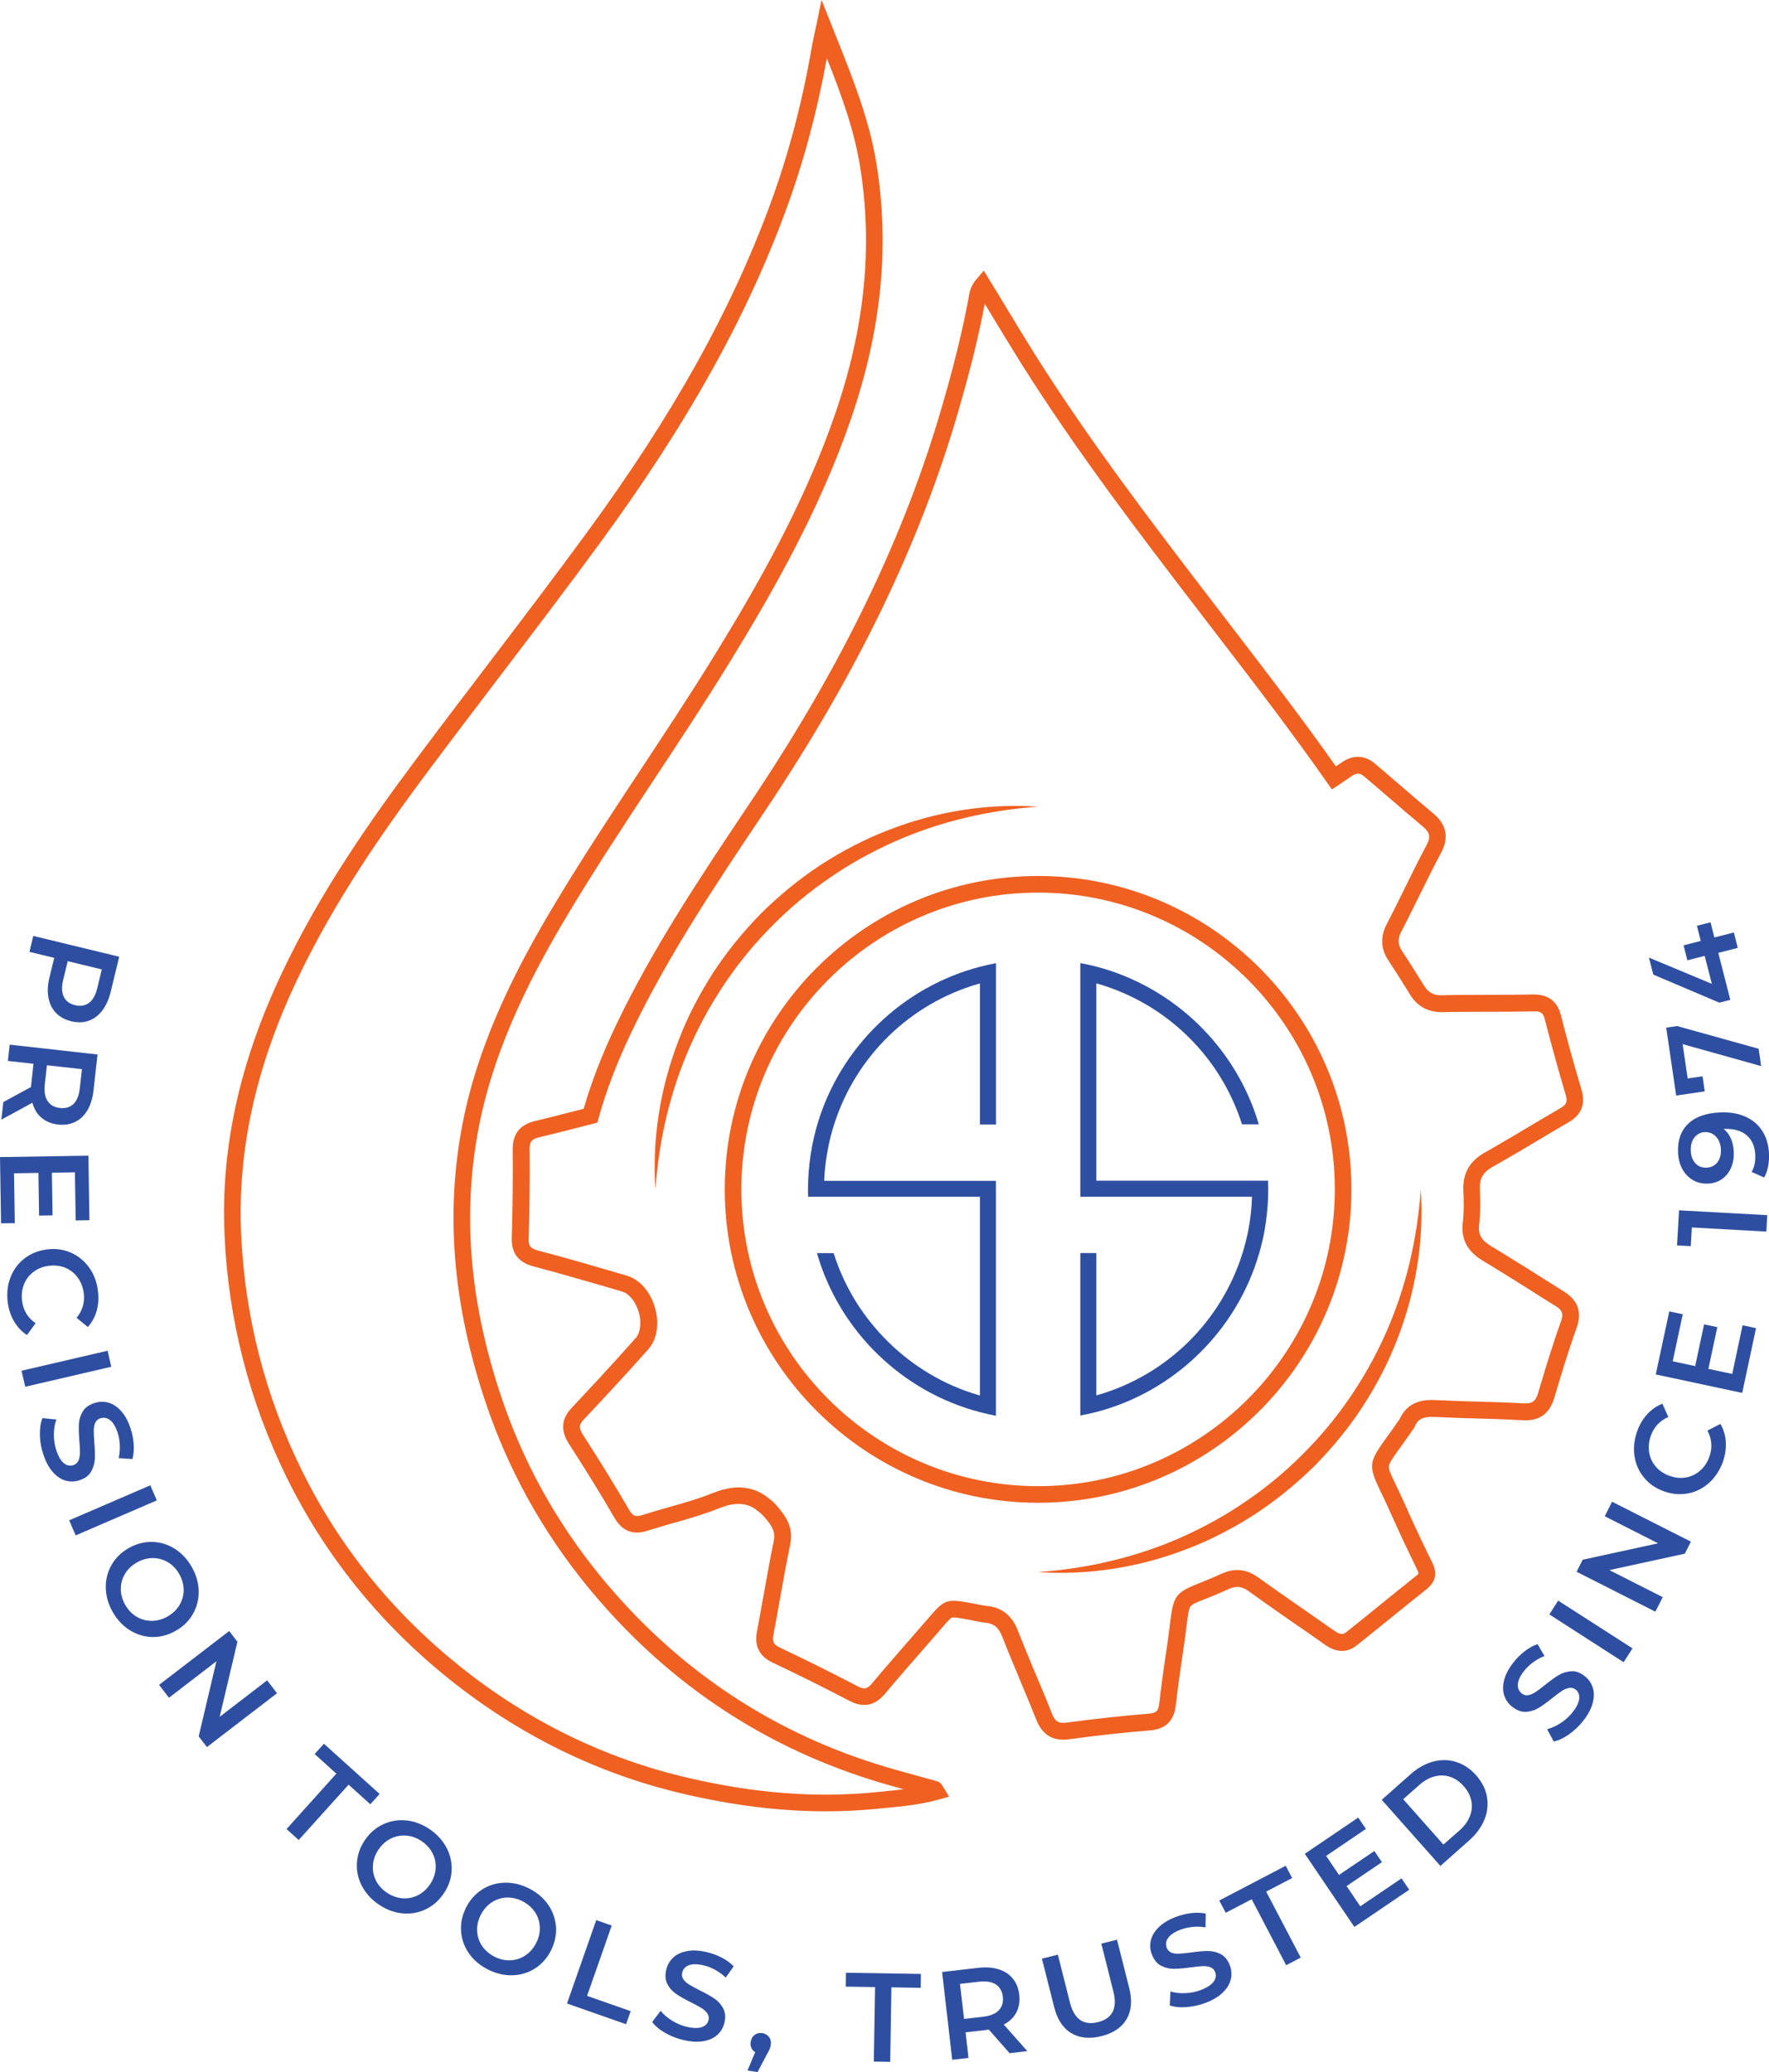 <?xml version="1.0" encoding="utf-8"?>
<!-- Generator: Adobe Illustrator 23.0.2, SVG Export Plug-In . SVG Version: 6.00 Build 0)  -->
<svg version="1.1" id="Layer_1" xmlns="http://www.w3.org/2000/svg" xmlns:xlink="http://www.w3.org/1999/xlink" x="0px" y="0px"
	 viewBox="0 0 266.22 311.79" style="enable-background:new 0 0 266.22 311.79;" xml:space="preserve">
<style type="text/css">
	.st0{fill:#2E4FA1;}
	.st1{fill:#EF6021;}
</style>
<g>
	<g>
		<g>
			<path class="st0" d="M15.38,152.08c-0.57,0.74-1.25,1.25-2.05,1.53c-0.8,0.28-1.67,0.3-2.62,0.07c-0.94-0.23-1.7-0.65-2.29-1.26
				c-0.59-0.61-0.97-1.38-1.13-2.3c-0.17-0.92-0.12-1.94,0.16-3.06l0.71-2.92l-3.73-0.9l0.58-2.4l12.93,3.13l-1.29,5.32
				C16.37,150.41,15.95,151.34,15.38,152.08z M9.6,149.99c0.31,0.65,0.88,1.07,1.7,1.27c0.82,0.2,1.52,0.08,2.1-0.35
				c0.57-0.43,0.99-1.17,1.24-2.22l0.68-2.81l-5.13-1.24l-0.68,2.81C9.25,148.49,9.28,149.34,9.6,149.99z"/>
			<path class="st0" d="M0.5,165.84l4.17-2.27c0-0.11,0.01-0.29,0.04-0.51l0.33-2.98l-3.85-0.43l0.27-2.45l13.22,1.48l-0.61,5.44
				c-0.13,1.15-0.43,2.12-0.9,2.93c-0.47,0.81-1.09,1.4-1.84,1.77c-0.76,0.37-1.62,0.51-2.59,0.4c-0.99-0.11-1.82-0.45-2.49-1.01
				c-0.66-0.56-1.12-1.32-1.37-2.27l-4.68,2.55L0.5,165.84z M11.06,166.12c0.52-0.5,0.83-1.29,0.95-2.36l0.32-2.87l-5.27-0.59
				l-0.32,2.87c-0.12,1.07,0.02,1.91,0.42,2.51c0.4,0.61,1.02,0.96,1.86,1.05C9.87,166.83,10.55,166.62,11.06,166.12z"/>
			<path class="st0" d="M2.23,184.06l-2.07,0.03L0,174.12l13.3-0.21l0.16,9.71l-2.07,0.03l-0.12-7.24l-3.46,0.06l0.1,6.42
				l-2.03,0.03l-0.1-6.42l-3.67,0.06L2.23,184.06z"/>
			<path class="st0" d="M1.57,192.24c0.44-1.15,1.14-2.1,2.08-2.84s2.07-1.2,3.36-1.38c1.29-0.17,2.5-0.02,3.61,0.46
				s2.03,1.22,2.76,2.21c0.73,1,1.18,2.16,1.35,3.49c0.14,1.08,0.09,2.09-0.17,3.03s-0.7,1.77-1.34,2.48l-1.7-1.38
				c0.9-1.09,1.26-2.33,1.08-3.73c-0.12-0.9-0.43-1.69-0.92-2.35c-0.49-0.66-1.11-1.15-1.87-1.46c-0.76-0.31-1.58-0.4-2.47-0.29
				c-0.89,0.12-1.66,0.42-2.31,0.92c-0.65,0.5-1.13,1.13-1.43,1.9c-0.3,0.77-0.39,1.6-0.27,2.51c0.18,1.39,0.86,2.5,2.03,3.31
				l-1.3,1.78c-0.8-0.52-1.44-1.21-1.94-2.05c-0.5-0.85-0.82-1.81-0.96-2.89C1,194.64,1.13,193.39,1.57,192.24z"/>
			<path class="st0" d="M16.19,203.26l0.56,2.41L3.8,208.68l-0.56-2.41L16.19,203.26z"/>
			<path class="st0" d="M6,215.92c-0.02-1,0.11-1.84,0.39-2.52l2.09,0.21c-0.24,0.65-0.36,1.4-0.37,2.23
				c-0.01,0.84,0.11,1.63,0.36,2.39c0.31,0.94,0.69,1.59,1.14,1.95c0.45,0.36,0.93,0.46,1.42,0.3c0.36-0.12,0.62-0.35,0.77-0.68
				s0.22-0.72,0.23-1.16c0-0.44-0.03-1.03-0.08-1.77c-0.09-1.04-0.12-1.89-0.08-2.56c0.03-0.67,0.22-1.3,0.57-1.89
				s0.94-1.02,1.77-1.29c0.7-0.23,1.39-0.25,2.09-0.06c0.7,0.19,1.34,0.61,1.93,1.27c0.59,0.65,1.07,1.53,1.43,2.64
				c0.25,0.77,0.41,1.56,0.46,2.37c0.05,0.81-0.01,1.54-0.19,2.21l-2.07-0.14c0.14-0.66,0.2-1.32,0.17-1.98
				c-0.03-0.66-0.14-1.27-0.32-1.83c-0.31-0.93-0.69-1.56-1.15-1.91c-0.46-0.35-0.95-0.44-1.47-0.27c-0.36,0.12-0.61,0.34-0.76,0.68
				c-0.14,0.33-0.22,0.72-0.22,1.16c0,0.44,0.03,1.03,0.08,1.77c0.09,1.01,0.12,1.85,0.08,2.53c-0.04,0.68-0.23,1.31-0.57,1.9
				c-0.34,0.59-0.92,1.01-1.74,1.28c-0.7,0.23-1.39,0.25-2.08,0.06c-0.69-0.19-1.33-0.62-1.92-1.28s-1.07-1.54-1.43-2.65
				C6.19,217.91,6.02,216.92,6,215.92z"/>
			<path class="st0" d="M22.62,223.51l0.98,2.27l-12.21,5.27l-0.98-2.27L22.62,223.51z"/>
			<path class="st0" d="M15.92,238.91c-0.02-1.24,0.27-2.38,0.88-3.44c0.61-1.05,1.47-1.9,2.6-2.53c1.13-0.63,2.3-0.94,3.51-0.91
				c1.22,0.03,2.35,0.37,3.39,1.03s1.9,1.58,2.57,2.76c0.67,1.18,1.01,2.39,1.03,3.63c0.02,1.24-0.27,2.38-0.87,3.43
				c-0.6,1.05-1.47,1.9-2.61,2.54s-2.31,0.95-3.52,0.92c-1.21-0.03-2.34-0.38-3.39-1.04c-1.05-0.66-1.9-1.58-2.57-2.76
				C16.28,241.36,15.94,240.15,15.92,238.91z M20.53,243.27c0.7,0.42,1.45,0.63,2.28,0.64c0.82,0,1.62-0.22,2.39-0.65
				c0.77-0.44,1.37-1.01,1.8-1.71c0.42-0.7,0.64-1.46,0.64-2.28c0-0.81-0.22-1.61-0.65-2.38c-0.44-0.77-1-1.37-1.7-1.79
				c-0.7-0.42-1.46-0.63-2.28-0.64c-0.82,0-1.62,0.22-2.39,0.65c-0.77,0.44-1.37,1-1.8,1.71c-0.42,0.7-0.64,1.46-0.64,2.28
				c0,0.81,0.22,1.61,0.65,2.38C19.27,242.25,19.84,242.85,20.53,243.27z"/>
			<path class="st0" d="M41.69,254.8l-10.55,8.1l-1.24-1.61l2.67-11.3l-7.14,5.49l-1.49-1.94l10.55-8.1l1.24,1.61l-2.67,11.3
				l7.14-5.49L41.69,254.8z"/>
			<path class="st0" d="M50.62,266.9l-3.27-2.95l1.4-1.55l8.38,7.56l-1.4,1.55l-3.27-2.95l-7.51,8.33l-1.83-1.65L50.62,266.9z"/>
			<path class="st0" d="M54.42,283.72c-0.56-1.11-0.79-2.27-0.7-3.48s0.5-2.35,1.24-3.41c0.74-1.06,1.66-1.84,2.77-2.34
				s2.28-0.68,3.51-0.54c1.23,0.14,2.4,0.6,3.51,1.37c1.11,0.78,1.94,1.72,2.5,2.82s0.79,2.26,0.71,3.47s-0.5,2.35-1.25,3.42
				c-0.75,1.07-1.67,1.85-2.78,2.35c-1.1,0.5-2.27,0.67-3.5,0.53c-1.23-0.14-2.4-0.6-3.51-1.37
				C55.81,285.77,54.98,284.82,54.42,283.72z M60.47,285.65c0.81,0.08,1.59-0.06,2.33-0.41s1.37-0.9,1.87-1.62
				c0.51-0.73,0.8-1.5,0.88-2.32c0.08-0.82-0.06-1.6-0.41-2.33c-0.35-0.73-0.89-1.35-1.62-1.86s-1.5-0.8-2.31-0.88
				c-0.81-0.08-1.59,0.06-2.33,0.41c-0.74,0.35-1.37,0.9-1.87,1.62c-0.51,0.73-0.8,1.5-0.88,2.32c-0.08,0.82,0.06,1.59,0.41,2.33
				c0.35,0.73,0.89,1.35,1.62,1.86C58.89,285.27,59.66,285.57,60.47,285.65z"/>
			<path class="st0" d="M70.58,293.96c-0.71-1.01-1.11-2.13-1.19-3.34c-0.09-1.21,0.16-2.4,0.74-3.55c0.58-1.16,1.38-2.06,2.4-2.72
				c1.02-0.66,2.15-1,3.39-1.04s2.46,0.25,3.67,0.85c1.21,0.61,2.17,1.42,2.88,2.43s1.11,2.13,1.2,3.33
				c0.09,1.21-0.16,2.39-0.74,3.56c-0.58,1.17-1.39,2.08-2.41,2.73s-2.15,1-3.39,1.03c-1.24,0.04-2.46-0.25-3.67-0.85
				C72.25,295.78,71.29,294.97,70.58,293.96z M76.84,294.99c0.81-0.04,1.56-0.29,2.24-0.75c0.68-0.46,1.22-1.08,1.62-1.88
				c0.4-0.79,0.58-1.6,0.53-2.42c-0.04-0.82-0.29-1.57-0.75-2.24c-0.46-0.67-1.08-1.21-1.87-1.61c-0.79-0.4-1.6-0.58-2.41-0.54
				c-0.81,0.04-1.56,0.29-2.24,0.75s-1.22,1.08-1.62,1.88c-0.4,0.79-0.58,1.6-0.53,2.42c0.04,0.82,0.29,1.57,0.75,2.24
				c0.46,0.67,1.08,1.21,1.87,1.61C75.23,294.85,76.03,295.03,76.84,294.99z"/>
			<path class="st0" d="M89.73,288.94l2.33,0.82l-3.71,10.58l6.56,2.3l-0.69,1.97l-8.89-3.12L89.73,288.94z"/>
			<path class="st0" d="M100.1,305.91c-0.87-0.5-1.52-1.05-1.95-1.64l1.27-1.68c0.43,0.54,1.01,1.04,1.72,1.48
				c0.71,0.44,1.45,0.75,2.23,0.93c0.96,0.22,1.72,0.23,2.26,0.04c0.55-0.2,0.88-0.55,1-1.06c0.09-0.37,0.02-0.71-0.19-1.01
				c-0.21-0.3-0.5-0.57-0.88-0.8c-0.38-0.23-0.9-0.51-1.56-0.85c-0.93-0.46-1.68-0.88-2.23-1.26c-0.56-0.38-1-0.86-1.32-1.46
				c-0.32-0.6-0.39-1.33-0.19-2.18c0.17-0.72,0.51-1.32,1.03-1.82c0.52-0.5,1.22-0.83,2.08-0.99c0.86-0.17,1.86-0.12,3,0.15
				c0.79,0.18,1.54,0.46,2.26,0.83s1.31,0.81,1.78,1.31l-1.19,1.69c-0.49-0.46-1.02-0.85-1.6-1.17s-1.16-0.54-1.74-0.67
				c-0.95-0.22-1.69-0.22-2.23-0.01c-0.54,0.21-0.87,0.59-0.99,1.12c-0.09,0.37-0.02,0.7,0.19,1c0.21,0.3,0.5,0.56,0.88,0.79
				c0.38,0.23,0.9,0.51,1.56,0.85c0.91,0.45,1.65,0.86,2.21,1.24c0.56,0.38,1,0.87,1.33,1.47c0.32,0.6,0.39,1.31,0.2,2.15
				c-0.17,0.72-0.51,1.32-1.03,1.81c-0.52,0.49-1.22,0.82-2.09,0.98s-1.87,0.11-3.01-0.15C101.9,306.78,100.96,306.41,100.1,305.91z
				"/>
			<path class="st0" d="M115.73,306.53c0.25,0.33,0.34,0.73,0.27,1.19c-0.03,0.2-0.09,0.41-0.17,0.62
				c-0.09,0.21-0.25,0.52-0.49,0.94l-1.33,2.52l-1.52-0.22l1.16-2.77c-0.26-0.15-0.45-0.36-0.57-0.63s-0.16-0.56-0.11-0.89
				c0.07-0.46,0.26-0.82,0.59-1.07c0.33-0.25,0.71-0.34,1.15-0.28C115.14,306,115.48,306.2,115.73,306.53z"/>
			<path class="st0" d="M131.69,299.02l-4.41-0.07l0.03-2.09l11.28,0.18l-0.03,2.09l-4.41-0.07l-0.18,11.21l-2.47-0.04
				L131.69,299.02z"/>
			<path class="st0" d="M151.94,308.97l-3.14-3.56c-0.11,0.03-0.28,0.05-0.51,0.08l-2.98,0.34l0.44,3.85l-2.45,0.28l-1.52-13.21
				l5.44-0.63c1.14-0.13,2.16-0.06,3.06,0.22s1.61,0.75,2.14,1.4c0.53,0.65,0.86,1.46,0.97,2.43c0.11,0.99-0.03,1.88-0.43,2.65
				c-0.4,0.77-1.04,1.39-1.9,1.84l3.54,3.99L151.94,308.97z M149.85,298.61c-0.61-0.39-1.44-0.52-2.51-0.4l-2.87,0.33l0.61,5.27
				l2.87-0.33c1.07-0.12,1.86-0.45,2.36-0.97c0.5-0.52,0.7-1.21,0.61-2.05C150.81,299.62,150.45,299,149.85,298.61z"/>
			<path class="st0" d="M161.22,305.95c-1.25-0.75-2.11-2.06-2.58-3.93l-1.84-7.28l2.4-0.6l1.81,7.18c0.64,2.53,2.05,3.52,4.24,2.97
				c2.17-0.55,2.94-2.09,2.3-4.62l-1.81-7.19l2.36-0.59l1.84,7.28c0.47,1.87,0.34,3.42-0.4,4.68c-0.74,1.25-1.99,2.1-3.78,2.55
				C163.98,306.85,162.47,306.7,161.22,305.95z"/>
			<path class="st0" d="M178.58,302.03c-1,0.08-1.84-0.01-2.54-0.25l0.1-2.1c0.66,0.2,1.41,0.29,2.25,0.25
				c0.84-0.03,1.63-0.2,2.37-0.49c0.92-0.36,1.55-0.78,1.89-1.25s0.41-0.95,0.22-1.43c-0.14-0.35-0.38-0.6-0.72-0.73
				s-0.74-0.18-1.17-0.16c-0.44,0.02-1.03,0.08-1.77,0.18c-1.03,0.14-1.88,0.22-2.55,0.22c-0.67,0-1.31-0.15-1.92-0.46
				c-0.61-0.31-1.07-0.88-1.39-1.69c-0.27-0.68-0.33-1.38-0.17-2.08c0.15-0.71,0.54-1.37,1.16-1.99c0.62-0.62,1.47-1.15,2.56-1.57
				c0.75-0.29,1.53-0.49,2.34-0.59c0.8-0.1,1.54-0.07,2.21,0.07l-0.03,2.07c-0.67-0.11-1.33-0.13-1.98-0.06
				c-0.65,0.07-1.26,0.21-1.81,0.42c-0.91,0.36-1.52,0.77-1.85,1.25s-0.38,0.97-0.19,1.48c0.14,0.35,0.38,0.59,0.72,0.72
				c0.34,0.13,0.73,0.18,1.17,0.15c0.44-0.02,1.03-0.08,1.77-0.18c1-0.15,1.84-0.22,2.52-0.22s1.32,0.15,1.92,0.46
				s1.06,0.86,1.38,1.67c0.27,0.68,0.32,1.38,0.17,2.08c-0.16,0.7-0.54,1.36-1.17,1.99c-0.63,0.63-1.48,1.15-2.57,1.58
				C180.55,301.73,179.58,301.95,178.58,302.03z"/>
			<path class="st0" d="M188.37,285.8l-3.91,2.04l-0.97-1.85l10-5.23l0.97,1.85l-3.91,2.04l5.2,9.93l-2.19,1.15L188.37,285.8z"/>
			<path class="st0" d="M210.92,282.66l1.16,1.71l-8.26,5.6l-7.46-11.01l8.04-5.45l1.16,1.71l-5.99,4.06l1.94,2.86l5.32-3.6
				l1.14,1.68l-5.32,3.6l2.06,3.04L210.92,282.66z"/>
			<path class="st0" d="M207.94,270.84l4.35-3.86c1.06-0.94,2.19-1.57,3.38-1.89c1.19-0.32,2.35-0.3,3.47,0.05s2.12,1.02,3,2
				c0.87,0.99,1.42,2.06,1.63,3.21c0.21,1.16,0.09,2.31-0.37,3.45c-0.46,1.14-1.22,2.19-2.28,3.13l-4.35,3.86L207.94,270.84z
				 M219.65,275.44c0.73-0.65,1.25-1.36,1.55-2.13c0.31-0.77,0.38-1.55,0.22-2.33c-0.16-0.78-0.54-1.51-1.15-2.2
				s-1.29-1.15-2.04-1.4c-0.76-0.25-1.54-0.27-2.34-0.06c-0.8,0.21-1.57,0.64-2.3,1.29l-2.42,2.14l6.05,6.82L219.65,275.44z"/>
			<path class="st0" d="M236.13,260.98c-0.82,0.58-1.58,0.94-2.31,1.08l-0.99-1.85c0.67-0.17,1.36-0.48,2.06-0.94
				c0.7-0.46,1.3-1,1.79-1.63c0.61-0.78,0.93-1.46,0.98-2.04c0.05-0.58-0.13-1.03-0.54-1.35c-0.3-0.23-0.63-0.32-0.99-0.25
				s-0.73,0.22-1.09,0.46c-0.37,0.25-0.84,0.6-1.42,1.06c-0.81,0.65-1.5,1.15-2.08,1.5c-0.58,0.35-1.2,0.54-1.88,0.58
				c-0.68,0.04-1.37-0.21-2.06-0.74c-0.58-0.45-0.99-1.02-1.22-1.7c-0.23-0.68-0.24-1.45-0.03-2.31c0.21-0.85,0.68-1.74,1.39-2.66
				c0.5-0.64,1.07-1.21,1.71-1.71c0.64-0.5,1.29-0.85,1.94-1.07l1.04,1.79c-0.63,0.25-1.21,0.57-1.73,0.96s-0.98,0.82-1.34,1.29
				c-0.6,0.77-0.91,1.44-0.94,2.02c-0.03,0.58,0.17,1.03,0.6,1.37c0.3,0.23,0.63,0.32,0.99,0.25c0.36-0.07,0.72-0.22,1.08-0.47
				c0.37-0.25,0.84-0.6,1.42-1.06c0.79-0.64,1.47-1.14,2.05-1.48c0.58-0.35,1.21-0.54,1.89-0.59s1.35,0.2,2.03,0.73
				c0.58,0.45,0.98,1.02,1.21,1.7c0.23,0.68,0.23,1.45,0.01,2.31c-0.22,0.86-0.68,1.75-1.4,2.67
				C237.67,259.71,236.95,260.4,236.13,260.98z"/>
			<path class="st0" d="M233.16,242.94l1.33-2.08l11.19,7.19l-1.34,2.08L233.16,242.94z"/>
			<path class="st0" d="M242.6,225.98l11.87,6.01l-0.92,1.81l-11.35,2.47l8.03,4.07l-1.11,2.19l-11.86-6.01l0.92-1.81l11.35-2.47
				l-8.03-4.07L242.6,225.98z"/>
			<path class="st0" d="M257.23,223.12c-0.91,0.83-1.96,1.37-3.14,1.6s-2.39,0.15-3.62-0.28c-1.23-0.43-2.24-1.1-3.01-2.03
				c-0.78-0.93-1.27-2-1.47-3.21c-0.2-1.22-0.08-2.46,0.36-3.73c0.36-1.03,0.86-1.91,1.52-2.63c0.65-0.72,1.42-1.26,2.31-1.61
				l0.89,2c-1.3,0.57-2.18,1.52-2.64,2.85c-0.3,0.86-0.38,1.7-0.24,2.51c0.14,0.81,0.48,1.53,1.02,2.14
				c0.54,0.62,1.23,1.07,2.08,1.37s1.68,0.37,2.48,0.22c0.8-0.15,1.51-0.5,2.13-1.05c0.61-0.55,1.07-1.26,1.37-2.12
				c0.46-1.33,0.35-2.62-0.32-3.87l1.96-1.01c0.48,0.82,0.75,1.72,0.81,2.71c0.06,0.98-0.09,1.99-0.44,3.01
				C258.82,221.24,258.14,222.29,257.23,223.12z"/>
			<path class="st0" d="M262.24,199.43l2.03,0.43l-2.08,9.75l-13.01-2.78l2.03-9.49l2.03,0.43l-1.51,7.08l3.38,0.72l1.34-6.28
				l1.99,0.42l-1.34,6.28l3.59,0.76L262.24,199.43z"/>
			<path class="st0" d="M252.68,182.13l13.28,0.73l-0.14,2.47l-11.21-0.62l-0.16,2.81l-2.07-0.11L252.68,182.13z"/>
			<path class="st0" d="M254.07,169.09c1.1-1.05,2.72-1.61,4.84-1.69c1.49-0.06,2.78,0.17,3.86,0.68c1.08,0.5,1.91,1.24,2.5,2.2
				c0.59,0.96,0.9,2.09,0.95,3.38c0.02,0.68-0.02,1.33-0.15,1.94c-0.12,0.61-0.32,1.14-0.58,1.59l-1.89-0.84
				c0.41-0.67,0.59-1.52,0.55-2.55c-0.05-1.28-0.48-2.26-1.29-2.96s-1.96-1.01-3.44-0.96l-0.02,0c0.47,0.38,0.83,0.86,1.09,1.46
				c0.26,0.6,0.4,1.28,0.43,2.04c0.03,0.87-0.11,1.67-0.42,2.37s-0.77,1.27-1.37,1.69s-1.31,0.64-2.12,0.67
				c-0.86,0.03-1.63-0.15-2.29-0.56c-0.67-0.41-1.19-0.97-1.57-1.69c-0.38-0.72-0.59-1.54-0.62-2.45
				C252.45,171.58,252.97,170.14,254.07,169.09z M258.25,171.05c-0.45-0.48-1-0.71-1.66-0.69c-0.65,0.02-1.17,0.29-1.58,0.79
				c-0.41,0.5-0.59,1.19-0.56,2.04c0.03,0.77,0.26,1.39,0.69,1.86c0.43,0.47,0.99,0.69,1.67,0.66c0.7-0.03,1.24-0.29,1.63-0.78
				c0.39-0.5,0.57-1.15,0.54-1.96C258.94,172.17,258.7,171.53,258.25,171.05z"/>
			<path class="st0" d="M250.75,154.64l1.64-0.24l12.27,3.42l0.38,2.61l-11.82-3.31l0.76,5.17l2.24-0.33l0.33,2.27l-4.3,0.63
				L250.75,154.64z"/>
			<path class="st0" d="M257.42,138.79l0.58,2.28l2.93-0.75l0.59,2.32l-2.93,0.75l1.81,7.07l-1.66,0.42l-9.93-4.22l-0.66-2.56
				l9.47,3.95l-1.08-4.21l-2.6,0.67l-0.58-2.25l2.59-0.67l-0.58-2.28L257.42,138.79z"/>
		</g>
	</g>
	<g>
		<g>
			<g>
				<path class="st1" d="M141.85,268.77c-0.09-0.17-0.31-0.57-0.85-0.73c-1.02-0.29-2.05-0.57-3.07-0.85
					c-2.02-0.55-4.12-1.13-6.14-1.77c-16.38-5.18-30.3-14.66-41.39-28.19c-6.62-8.08-11.66-17.16-14.95-26.99
					c-4.83-14.39-5.92-27.76-3.35-40.85c2.46-12.52,8.49-23.67,13.47-31.98c4.11-6.86,8.6-13.66,12.94-20.23
					c3.7-5.6,7.52-11.39,11.11-17.22c6.48-10.53,13.76-23.18,18.52-37.14c4.52-13.27,5.76-25.74,3.77-38.13
					c-1.06-6.57-3.46-12.61-6.01-19.01L123.64,0l-0.85,4.08c-0.09,0.43-0.17,0.8-0.25,1.15c-0.15,0.69-0.27,1.26-0.37,1.83
					c-1.42,8.29-3.52,16.23-6.23,23.6c-5.91,16.07-14.67,31.79-27.6,49.45c-4.93,6.74-10.08,13.5-15.05,20.04
					c-3.58,4.71-7.28,9.57-10.88,14.39c-6.66,8.93-14.25,19.71-20.02,31.94c-6.36,13.47-9.18,26.34-8.6,39.33
					c0.56,12.76,3.72,25.06,9.37,36.55c5.79,11.75,14.01,21.95,24.44,30.31c10.58,8.48,22.47,14.3,35.33,17.29
					c7.48,1.74,14.53,2.61,21.34,2.61c2.67,0,5.31-0.13,7.92-0.4l1.13-0.11c2.58-0.25,5.25-0.51,7.91-1.25l1.6-0.45l-0.86-1.41
					C141.9,268.87,141.87,268.81,141.85,268.77z M133.07,269.57l-1.14,0.11c-8.99,0.91-18.29,0.21-28.44-2.16
					c-12.5-2.91-24.05-8.56-34.33-16.81c-10.14-8.13-18.13-18.04-23.75-29.46c-5.5-11.18-8.57-23.14-9.12-35.55
					c-0.56-12.58,2.18-25.06,8.37-38.15c5.68-12.03,13.18-22.68,19.77-31.51c3.59-4.81,7.29-9.67,10.87-14.37
					c4.98-6.55,10.14-13.32,15.08-20.08c13.06-17.85,21.94-33.76,27.93-50.06c2.62-7.14,4.68-14.8,6.12-22.78
					c2.17,5.49,4.12,10.77,5.01,16.34c1.92,11.97,0.73,24.05-3.66,36.92c-4.68,13.72-11.86,26.22-18.28,36.64
					c-3.56,5.79-7.38,11.56-11.07,17.15c-4.36,6.59-8.86,13.41-13,20.32c-5.08,8.49-11.24,19.88-13.78,32.78
					c-2.66,13.54-1.54,27.32,3.43,42.14c3.39,10.11,8.57,19.46,15.39,27.78c11.4,13.91,25.72,23.67,42.57,28.99
					c1.64,0.52,3.31,0.99,4.96,1.44C135.01,269.38,134.03,269.47,133.07,269.57z"/>
				<path class="st1" d="M235.35,194.35c-1.11-0.69-2.22-1.4-3.33-2.1c-1.76-1.11-3.58-2.27-5.37-3.35
					c-0.69-0.44-1.4-0.86-2.11-1.29c-1.63-0.96-2.13-1.84-1.94-3.37c0.22-1.78,0.18-3.58,0.11-5.27c-0.08-1.63,0.47-2.59,2-3.43
					c0.53-0.3,1.07-0.6,1.58-0.9c1.67-0.95,3.33-1.94,4.98-2.93c1.59-0.96,3.19-1.9,4.79-2.83c1.94-1.12,2.58-2.73,1.94-4.91
					c-1.13-3.79-2.17-7.55-3.09-11.16c-0.56-2.18-1.94-3.19-4.2-3.16c-2.12,0.05-4.27,0.05-6.36,0.05
					c-1.47,0.01-2.94,0.01-4.39,0.02c-0.96,0-1.92,0.02-2.87,0.05c-1.3,0.05-2.11-0.38-2.75-1.4l-0.65-1.03
					c-0.86-1.38-1.75-2.81-2.67-4.19c-0.68-1.03-0.72-1.88-0.11-3.02c0.74-1.42,1.51-2.94,2.36-4.68l0.53-1.07
					c0.97-1.98,1.98-4.01,3.03-5.97c1.26-2.32,0.9-4.27-1.09-5.96c-1.82-1.53-3.64-3.09-5.44-4.64c-1.13-0.97-2.25-1.94-3.39-2.9
					c-1.5-1.28-3.25-1.36-4.93-0.22l-0.94,0.63c-5.14-7.29-10.66-14.46-15.99-21.41l-2.75-3.58c-8.56-11.18-18.27-23.84-26.58-37.05
					c-1.52-2.42-2.98-4.83-4.52-7.39c-0.74-1.22-1.48-2.45-2.25-3.69l-0.9-1.48l-1.12,1.32c-0.87,1.02-1.03,1.97-1.14,2.66
					l-0.05,0.26c-0.9,4.83-2.16,9.99-3.98,16.23c-5.67,19.55-15.02,38.91-28.6,59.19l-0.71,1.06
					c-6.96,10.41-14.17,21.17-19.69,32.72c-2.14,4.47-3.75,8.63-4.92,12.69l-1.48,0.38c-1.92,0.49-3.85,0.99-5.79,1.45
					c-2.31,0.54-3.42,1.93-3.41,4.25c0.04,4.36-0.01,8.85-0.14,13.35c-0.07,2.32,0.99,3.69,3.33,4.31c2.13,0.56,4.34,1.17,6.57,1.82
					c2.23,0.63,4.47,1.28,6.69,1.94c1.09,0.32,2.07,1.55,2.53,3.13c0.43,1.53,0.25,3.06-0.48,3.88c-1.75,1.97-3.52,3.93-5.42,5.99
					c-1.4,1.51-2.79,3-4.2,4.5c-1.57,1.66-1.7,3.44-0.41,5.43c2.73,4.24,4.91,7.78,6.85,11.14c1.55,2.67,3.66,2.36,5.11,1.88
					c1.24-0.4,2.54-0.77,3.8-1.13l0.66-0.18c2.19-0.63,4.15-1.21,6.08-1.99c1.63-0.66,2.92-0.84,4.06-0.57
					c0.49,0.11,0.97,0.31,1.42,0.61l0.11,0.09c0.22,0.18,0.44,0.35,0.67,0.51c0.32,0.28,0.63,0.61,0.94,0.99
					c0.63,0.76,0.94,1.29,1.09,1.82c0.13,0.44,0.14,0.89,0.03,1.43c-0.55,2.67-1.04,5.39-1.51,8.04l-0.34,1.87
					c-0.22,1.24-0.44,2.47-0.68,3.71c-0.42,2.21,0.36,3.75,2.37,4.7c3.93,1.86,7.81,3.79,11.53,5.74c2.09,1.09,3.84,0.75,5.36-1.05
					c1.07-1.28,2.19-2.59,3.52-4.12c0.88-1.01,1.78-2.06,2.76-3.17c0.91-1.04,1.87-2.14,2.87-3.3c0.57-0.63,0.79-0.86,0.96-0.89
					c0.37-0.07,1.29,0.1,2.69,0.36c0.22,0.04,0.45,0.09,0.67,0.14c0.51,0.11,1.05,0.22,1.61,0.27c1.31,0.12,2.04,0.72,2.6,2.17
					c0.71,1.86,1.5,3.72,2.25,5.52l0.5,1.22c0.78,1.84,1.58,3.75,2.32,5.64c0.82,2.07,2.13,3.06,4.09,3.06
					c0.3,0,0.61-0.03,0.93-0.07c4.31-0.59,8.28-1.02,12.15-1.33c2.33-0.19,3.6-1.45,3.86-3.85c0.26-2.29,0.58-4.57,0.89-6.71
					c0.11-0.72,0.22-1.46,0.32-2.17c0.16-1.11,0.28-2.03,0.37-2.8c0.21-1.69,0.34-2.71,0.61-3.12c0.22-0.32,0.82-0.57,2.14-1.09
					c0.87-0.34,2.07-0.82,3.59-1.52c1.15-0.52,2-0.43,3.04,0.32c1.84,1.33,3.68,2.62,5.42,3.83l1.6,1.11
					c1.44,0.99,2.87,1.98,4.29,2.99c0.68,0.49,2.76,1.96,4.91,0.25c1.77-1.4,3.52-2.83,5.28-4.25c1.77-1.43,3.53-2.86,5.31-4.27
					c1.98-1.57,1.09-3.39,0.8-3.99c-1.46-2.97-2.61-5.43-3.64-7.72l-0.25-0.57c-0.61-1.38-1.12-2.44-1.53-3.3
					c-0.74-1.53-1.15-2.37-1.09-2.89c0.05-0.53,0.67-1.38,1.69-2.79c0.53-0.74,1.18-1.64,1.94-2.75c0.06-0.08,0.19-0.24,0.26-0.42
					c0.42-1.01,1.07-1.57,3.09-1.45c1.52,0.07,3.04,0.13,4.56,0.18l1.26,0.03c2.41,0.07,4.91,0.14,7.34,0.28
					c2.5,0.15,4.04-0.97,4.76-3.4c1.01-3.41,2.1-7.03,3.38-10.59C238.09,197.4,237.45,195.66,235.35,194.35z M234.91,198.85
					c-1.3,3.62-2.4,7.28-3.42,10.72c-0.39,1.31-0.9,1.68-2.22,1.61c-2.47-0.14-4.98-0.21-7.41-0.28l-1.25-0.03
					c-1.5-0.05-3-0.11-4.51-0.18c-1.75-0.1-4.21,0.09-5.47,2.86l-0.06,0.08c-0.76,1.11-1.39,2-1.92,2.71
					c-2.71,3.76-2.75,4.22-0.82,8.24c0.41,0.84,0.92,1.89,1.5,3.22l0.26,0.57c1.04,2.33,2.21,4.81,3.67,7.8
					c0.3,0.62,0.24,0.66-0.11,0.94c-1.78,1.42-3.55,2.85-5.32,4.29c-1.75,1.42-3.5,2.84-5.27,4.24c-0.39,0.3-0.77,0.47-1.9-0.34
					c-1.44-1.01-2.88-2.01-4.31-3.01l-1.6-1.11c-1.73-1.2-3.56-2.48-5.38-3.79c-1.76-1.28-3.58-1.47-5.55-0.57
					c-1.46,0.67-2.58,1.11-3.46,1.47c-3.6,1.43-3.78,1.95-4.31,6.23c-0.09,0.76-0.2,1.67-0.36,2.76c-0.1,0.71-0.21,1.44-0.32,2.16
					c-0.32,2.16-0.64,4.47-0.9,6.8c-0.13,1.23-0.43,1.53-1.57,1.63c-3.91,0.32-7.93,0.75-12.29,1.34c-1.32,0.18-1.83-0.13-2.34-1.42
					c-0.74-1.92-1.55-3.85-2.34-5.7l-0.51-1.21c-0.74-1.78-1.51-3.63-2.22-5.46c-0.9-2.32-2.43-3.55-4.71-3.76
					c-0.41-0.03-0.84-0.13-1.3-0.22c-0.24-0.05-0.49-0.11-0.74-0.15c-1.33-0.24-2.25-0.4-2.96-0.4c-1.23,0-1.87,0.47-3.02,1.74
					c-1.01,1.18-1.98,2.27-2.88,3.31c-0.97,1.11-1.89,2.16-2.76,3.17c-1.35,1.55-2.48,2.87-3.56,4.16
					c-0.76,0.92-1.21,1.01-2.27,0.45c-3.75-1.96-7.66-3.91-11.62-5.78c-0.96-0.45-1.19-0.9-0.98-1.97c0.24-1.24,0.46-2.48,0.68-3.73
					l0.34-1.88c0.47-2.62,0.96-5.33,1.5-7.98c0.19-0.94,0.16-1.8-0.07-2.62c-0.32-1.09-0.97-1.99-1.56-2.71
					c-0.41-0.51-0.84-0.96-1.28-1.34l-0.1-0.07c-0.21-0.15-0.41-0.31-0.62-0.47l-0.24-0.18c-0.72-0.47-1.5-0.81-2.29-0.98
					c-1.63-0.39-3.44-0.16-5.56,0.69c-1.82,0.74-3.71,1.3-5.82,1.9l-0.65,0.18c-1.28,0.36-2.61,0.74-3.9,1.16
					c-1.18,0.38-1.59,0.24-2.17-0.76c-1.96-3.39-4.16-6.96-6.91-11.24c-0.72-1.12-0.6-1.59,0.13-2.36c1.41-1.5,2.82-3,4.22-4.52
					c1.92-2.07,3.7-4.04,5.46-6.02c1.32-1.5,1.7-3.83,1.01-6.24c-0.69-2.42-2.31-4.27-4.22-4.83c-2.23-0.66-4.47-1.31-6.7-1.95
					c-2.24-0.65-4.47-1.26-6.63-1.82c-1.2-0.32-1.49-0.68-1.46-1.82c0.14-4.53,0.18-9.06,0.14-13.44c-0.01-1.16,0.3-1.53,1.48-1.81
					c1.95-0.46,3.89-0.96,5.84-1.46l2.88-0.74l0.19-0.7c1.14-4.14,2.77-8.38,4.97-12.98c5.45-11.39,12.6-22.08,19.52-32.4l0.71-1.07
					c13.72-20.5,23.18-40.08,28.92-59.88c1.8-6.2,3.08-11.35,3.98-16.19c0.3,0.49,0.6,0.99,0.9,1.48c1.55,2.57,3.02,4.99,4.54,7.43
					c8.37,13.31,18.11,26.03,26.71,37.25l2.75,3.59c5.57,7.24,11.32,14.73,16.64,22.33l0.71,1.01l2.97-2.01
					c0.76-0.51,1.25-0.49,1.9,0.06c1.13,0.96,2.25,1.92,3.38,2.89c1.81,1.57,3.63,3.13,5.46,4.66c1.07,0.91,1.19,1.57,0.49,2.86
					c-1.07,2-2.09,4.06-3.07,6.05l-0.53,1.07c-0.84,1.73-1.59,3.23-2.32,4.62c-1.03,1.96-0.95,3.79,0.25,5.58
					c0.9,1.35,1.78,2.76,2.63,4.12l0.64,1.03c1.12,1.78,2.74,2.62,4.93,2.58c0.94-0.03,1.88-0.04,2.82-0.04
					c1.46-0.02,2.92-0.02,4.38-0.02c2.1-0.01,4.27-0.01,6.42-0.06c1.11-0.03,1.44,0.22,1.71,1.28c0.93,3.64,1.98,7.43,3.11,11.26
					c0.31,1.07,0.15,1.48-0.78,2.02c-1.62,0.93-3.22,1.89-4.83,2.85c-1.64,0.98-3.28,1.96-4.95,2.92c-0.51,0.3-1.03,0.59-1.54,0.88
					c-2.34,1.28-3.41,3.17-3.29,5.74c0.07,1.57,0.11,3.24-0.09,4.83c-0.4,3.31,1.61,4.91,3.15,5.83c0.69,0.41,1.38,0.82,2.07,1.26
					c1.79,1.09,3.6,2.23,5.35,3.34c1.11,0.71,2.23,1.42,3.35,2.11h0.01C235.13,197.16,235.32,197.69,234.91,198.85z"/>
				<path class="st1" d="M203.38,178.98c0-26-21.16-47.16-47.16-47.16c-26,0-47.15,21.16-47.15,47.16s21.15,47.16,47.15,47.16
					C182.22,226.14,203.38,204.98,203.38,178.98z M156.22,223.64c-24.62,0-44.65-20.03-44.65-44.66c0-24.62,20.03-44.66,44.65-44.66
					c24.63,0,44.66,20.04,44.66,44.66C200.87,203.61,180.84,223.64,156.22,223.64z"/>
				<path class="st1" d="M124.89,132.08c3.03-2.11,6.29-3.88,9.67-5.41c6.78-3.01,14.13-4.75,21.67-5.28
					c-7.54-0.52-15.27,0.7-22.42,3.48c-3.59,1.36-7.01,3.16-10.24,5.24c-3.22,2.11-6.21,4.56-8.95,7.26
					c-2.7,2.74-5.16,5.73-7.26,8.95c-2.08,3.23-3.88,6.65-5.24,10.24c-2.77,7.15-4,14.87-3.48,22.41
					c0.52-7.54,2.26-14.89,5.28-21.67c3.02-6.77,7.24-12.97,12.48-18.17C118.98,136.52,121.84,134.16,124.89,132.08z"/>
				<path class="st1" d="M208.54,200.65c-3.02,6.77-7.24,12.97-12.48,18.17c-2.6,2.62-5.45,4.98-8.5,7.06
					c-3.03,2.11-6.29,3.88-9.67,5.41c-6.78,3.01-14.13,4.75-21.67,5.28c7.54,0.52,15.27-0.7,22.42-3.48
					c3.59-1.36,7.01-3.16,10.24-5.24c3.22-2.11,6.21-4.56,8.95-7.26c2.7-2.74,5.16-5.73,7.26-8.95c2.08-3.23,3.88-6.65,5.24-10.24
					c2.77-7.15,4-14.87,3.48-22.41C213.29,186.52,211.55,193.87,208.54,200.65z"/>
				<g>
					<g>
						<path class="st0" d="M149.83,213.03c-0.72-0.13-1.48-0.3-2.33-0.52c-11.75-3.06-21.16-12.21-24.54-23.88l-0.02-0.06h2.52
							l0.01,0.03c3.18,10.17,11.51,18.34,21.74,21.32l0.26,0.07v-29.9h-25.86l0-0.04c-0.01-0.35-0.02-0.71-0.02-1.06
							c0-0.42,0.01-0.84,0.03-1.26c0.07-1.78,0.27-3.54,0.59-5.24c0.22-1.13,0.49-2.26,0.81-3.34
							c3.43-11.57,12.81-20.65,24.48-23.68c0.86-0.22,1.62-0.39,2.33-0.52l0.06-0.01v24.28h-2.42v-21.23l-0.26,0.07
							c-10.29,2.99-18.4,10.89-21.67,21.12c-0.35,1.08-0.64,2.2-0.87,3.33c-0.34,1.63-0.55,3.3-0.63,4.97l-0.01,0.21h25.85v35.36
							L149.83,213.03z"/>
					</g>
					<g>
						<path class="st0" d="M162.57,188.56h2.42v21.42l0.26-0.07c10.37-3.03,18.49-11,21.73-21.31c0.35-1.15,0.64-2.27,0.85-3.33
							c0.33-1.65,0.52-3.32,0.58-4.97l0.01-0.21h-25.84v-35.16l0.05,0.01c0.79,0.14,1.55,0.31,2.33,0.51
							c11.66,3.04,21.04,12.11,24.46,23.68l0.02,0.06h-2.53l-0.01-0.03c-3.26-10.21-11.36-18.1-21.65-21.11l-0.26-0.07v29.69h25.84
							l0,0.04c0.02,0.42,0.03,0.84,0.03,1.26c0,0.36-0.01,0.71-0.02,1.06c-0.05,1.73-0.24,3.5-0.55,5.24
							c-0.22,1.16-0.49,2.29-0.8,3.34c-3.38,11.67-12.78,20.82-24.53,23.88c-0.79,0.2-1.55,0.37-2.33,0.51l-0.05,0.01V188.56z"/>
					</g>
				</g>
			</g>
		</g>
	</g>
</g>
</svg>
